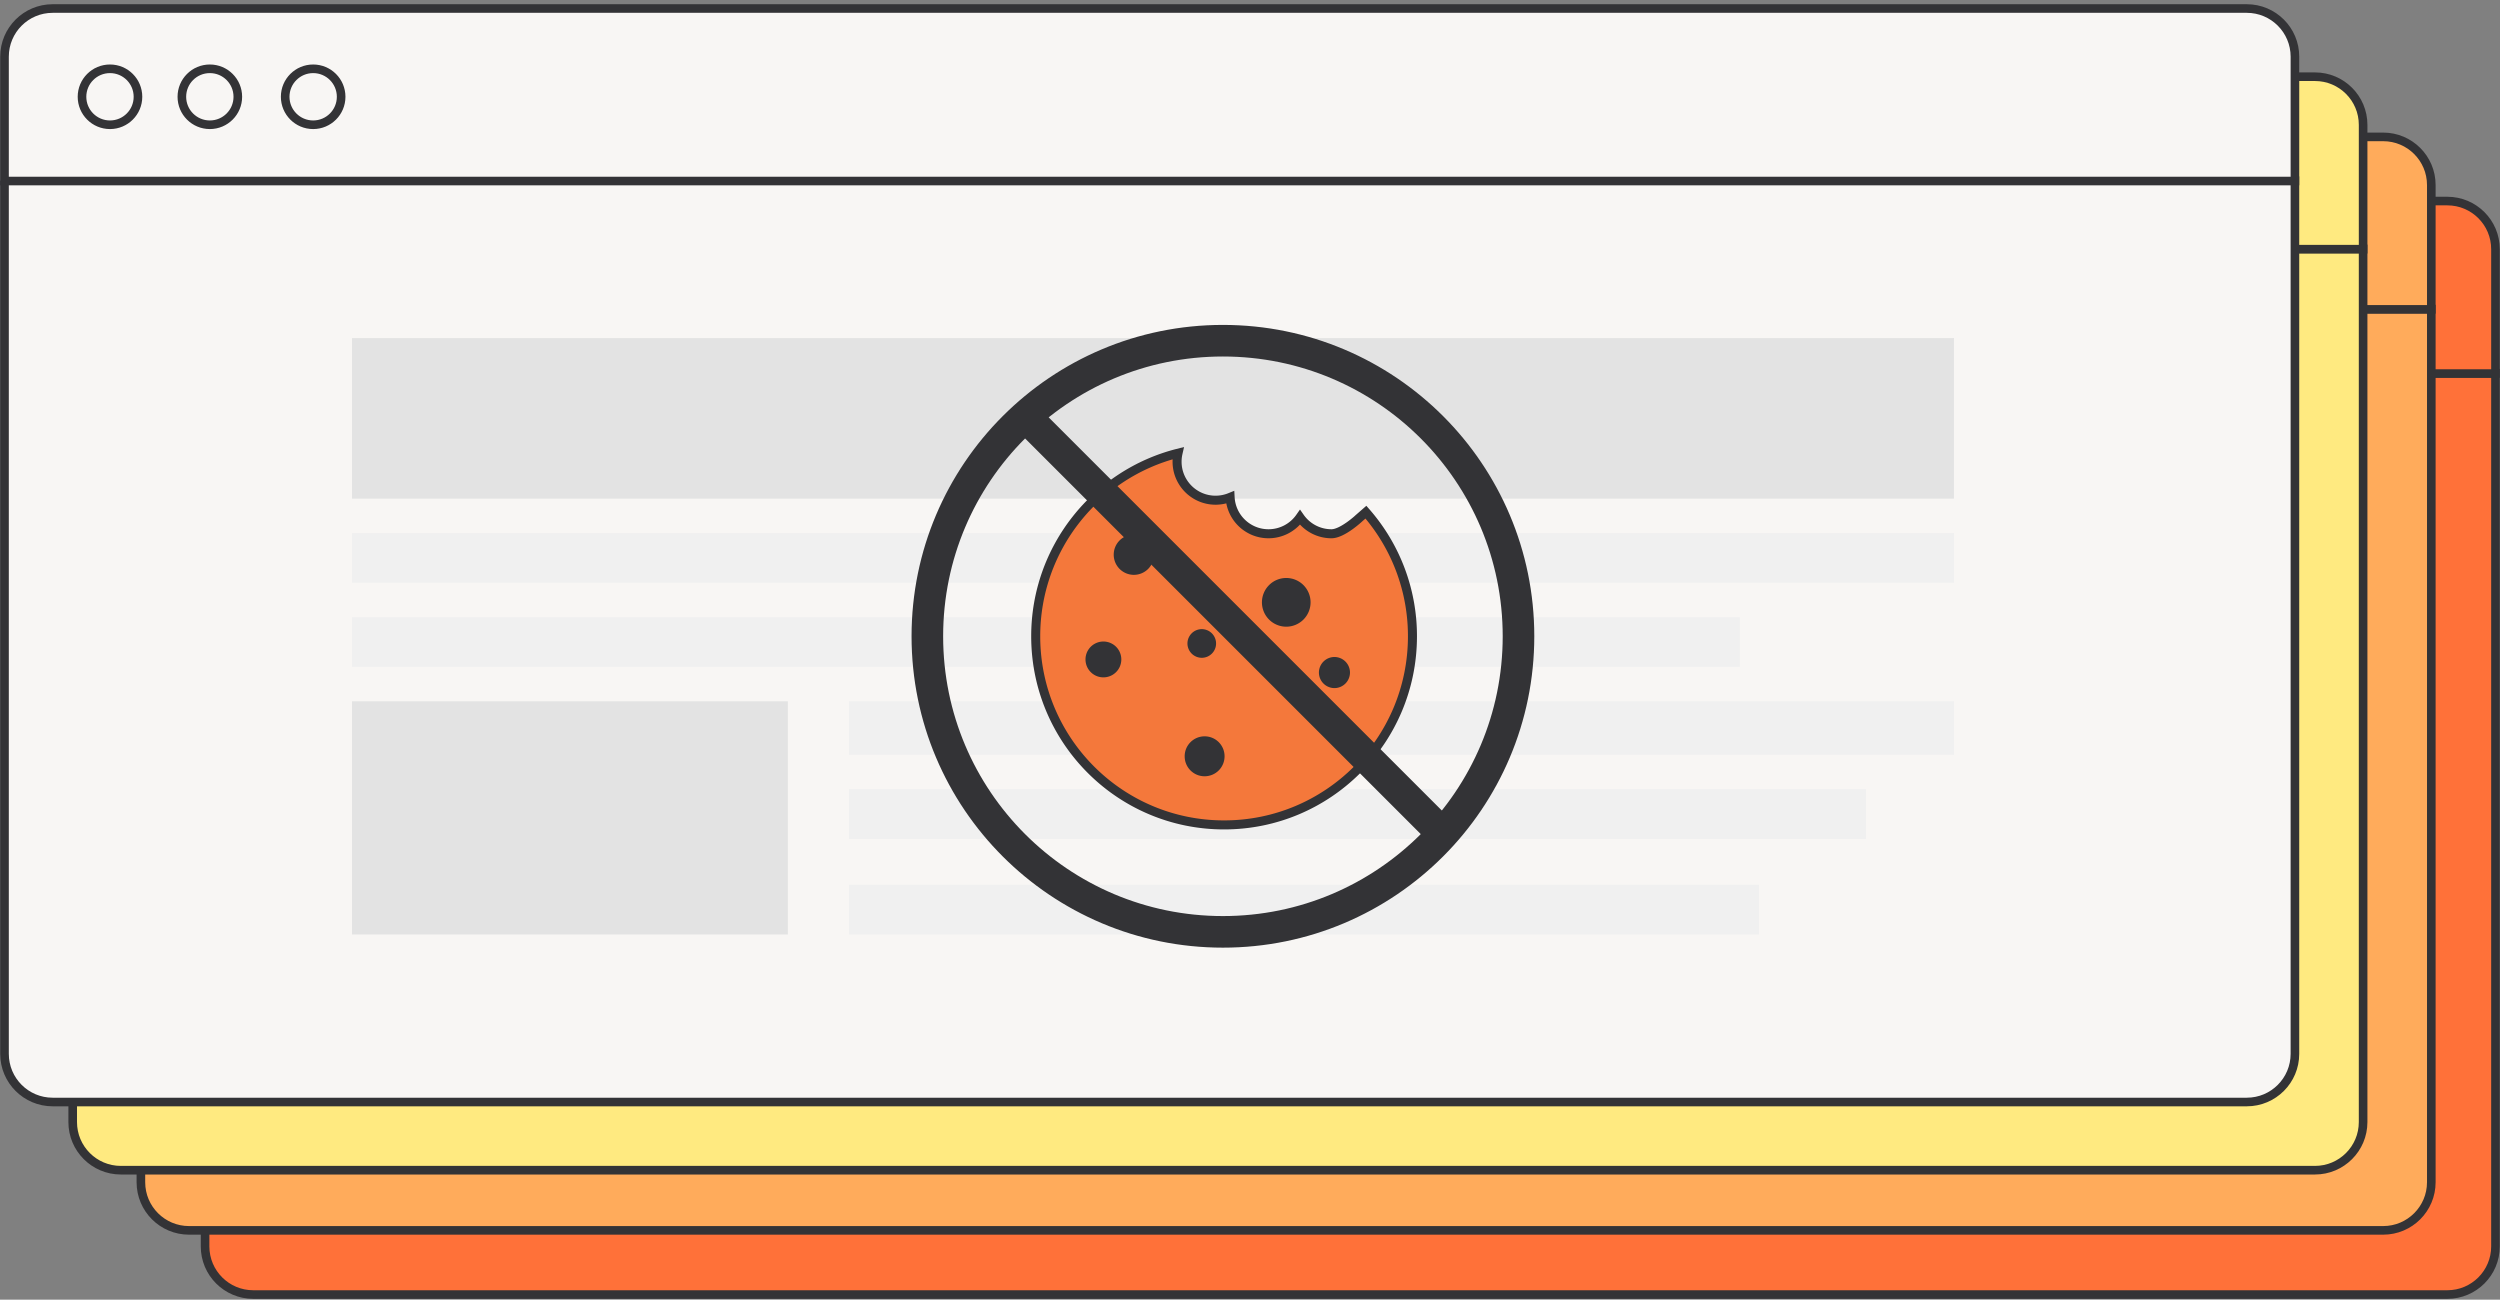 <svg xmlns="http://www.w3.org/2000/svg" width="554" height="288" fill="none" viewBox="0 0 554 288"><rect x="0" y="0" width="554" height="288" fill="#808080" stroke="none"/><path fill="#A77FFA" d="m201.928 63.123-25.35.025-.866-13.523 30.038.363-3.822 13.135Z"/><path fill="#A77FFA" stroke="#333336" stroke-linecap="round" stroke-linejoin="round" stroke-width="1.125" d="M181.296 75.224a3.594 3.594 0 1 0 0-7.188 3.594 3.594 0 0 0 0 7.188ZM198.677 75.224a3.594 3.594 0 1 0 .001-7.189 3.594 3.594 0 0 0-.001 7.19Z"/><path stroke="#333336" stroke-linecap="round" stroke-linejoin="round" stroke-width="1.125" d="m170.778 44.556 4.432.261 1.367 18.33 25.35-.026 3.822-13.134-30.038-.363M198.893 68.043l-18.302-.053a4.2 4.2 0 0 1-3.96-4.427"/><path fill="#FF7139" stroke="#333336" stroke-width="1.908" d="M45.444 82.715h507.555v193.489c0 5.891-4.775 10.667-10.666 10.667H56.11c-5.89 0-10.666-4.776-10.666-10.667V82.714Z"/><path fill="#FF7139" stroke="#333336" stroke-width="1.908" d="M45.444 55.221c0-5.89 4.775-10.666 10.666-10.666h486.223c5.891 0 10.666 4.775 10.666 10.666v27.556H45.444V55.22Z"/><circle cx="68.817" cy="64.112" r="6.201" stroke="#333336" stroke-width="1.908"/><circle cx="90.945" cy="64.112" r="6.201" stroke="#333336" stroke-width="1.908"/><circle cx="113.841" cy="64.112" r="6.201" stroke="#333336" stroke-width="1.908"/><path fill="#A77FFA" d="m187.706 48.9-25.35.026-.866-13.523 30.038.363-3.822 13.135Z"/><path fill="#A77FFA" stroke="#333336" stroke-linecap="round" stroke-linejoin="round" stroke-width="1.125" d="M167.074 61.002a3.594 3.594 0 1 0 0-7.188 3.594 3.594 0 0 0 0 7.188ZM184.455 61.002a3.594 3.594 0 1 0 .001-7.188 3.594 3.594 0 0 0-.001 7.188Z"/><path stroke="#333336" stroke-linecap="round" stroke-linejoin="round" stroke-width="1.125" d="m156.556 30.334 4.432.262 1.367 18.33 25.35-.026 3.822-13.135-30.038-.363M184.671 53.821l-18.302-.053a4.2 4.2 0 0 1-3.96-4.427"/><path fill="#FFAB5B" stroke="#333336" stroke-width="1.908" d="M31.222 68.494h507.556v193.489c0 5.891-4.776 10.667-10.667 10.667H41.889c-5.891 0-10.667-4.776-10.667-10.667V68.494Z"/><path fill="#FFAB5B" stroke="#333336" stroke-width="1.908" d="M31.222 41c0-5.89 4.776-10.666 10.666-10.666h486.223c5.891 0 10.666 4.776 10.666 10.667v27.555H31.222V41.001Z"/><circle cx="54.595" cy="49.89" r="6.201" stroke="#333336" stroke-width="1.908"/><circle cx="76.724" cy="49.89" r="6.201" stroke="#333336" stroke-width="1.908"/><circle cx="99.619" cy="49.89" r="6.201" stroke="#333336" stroke-width="1.908"/><path fill="#A77FFA" d="m172.595 35.567-25.35.025-.866-13.523 30.038.363-3.822 13.135Z"/><path fill="#A77FFA" stroke="#333336" stroke-linecap="round" stroke-linejoin="round" stroke-width="1.125" d="M151.963 47.667a3.594 3.594 0 1 0 0-7.188 3.594 3.594 0 0 0 0 7.188ZM169.345 47.667a3.594 3.594 0 1 0 0-7.188 3.594 3.594 0 0 0 0 7.188Z"/><path stroke="#333336" stroke-linecap="round" stroke-linejoin="round" stroke-width="1.125" d="m141.445 17 4.433.262 1.367 18.33 25.349-.026 3.823-13.135-30.039-.363M169.56 40.487l-18.301-.053a4.204 4.204 0 0 1-3.96-4.427"/><path fill="#FFEA80" stroke="#333336" stroke-width="1.908" d="M16.11 55.161h507.556V248.65c0 5.891-4.776 10.667-10.667 10.667H26.777c-5.891 0-10.667-4.776-10.667-10.667V55.161Z"/><path fill="#FFEA80" stroke="#333336" stroke-width="1.908" d="M16.112 27.668C16.112 21.777 20.887 17 26.778 17h486.223c5.891 0 10.666 4.776 10.666 10.667v27.555H16.112V27.668Z"/><circle cx="39.484" cy="36.557" r="6.201" stroke="#333336" stroke-width="1.908"/><circle cx="61.613" cy="36.557" r="6.201" stroke="#333336" stroke-width="1.908"/><circle cx="84.509" cy="36.557" r="6.201" stroke="#333336" stroke-width="1.908"/><path fill="#A77FFA" d="m157.483 20.456-25.349.025-.867-13.523 30.039.363-3.823 13.135Z"/><path fill="#A77FFA" stroke="#333336" stroke-linecap="round" stroke-linejoin="round" stroke-width="1.125" d="M136.851 32.557a3.594 3.594 0 1 0 .001-7.189 3.594 3.594 0 0 0-.001 7.19ZM154.233 32.557a3.594 3.594 0 1 0 .001-7.189 3.594 3.594 0 0 0-.001 7.19Z"/><path stroke="#333336" stroke-linecap="round" stroke-linejoin="round" stroke-width="1.125" d="m126.333 1.889 4.433.261 1.367 18.33 25.349-.026 3.823-13.134-30.039-.363M154.449 25.376l-18.302-.053a4.2 4.2 0 0 1-3.96-4.428"/><path fill="#F8F6F4" stroke="#333336" stroke-width="1.908" d="M1 40.049h507.555v193.489c0 5.891-4.775 10.667-10.666 10.667H11.666C5.776 244.205 1 239.429 1 233.538V40.048Z"/><path fill="#F8F6F4" stroke="#333336" stroke-width="1.908" d="M1 12.555C1 6.665 5.776 1.89 11.667 1.89h486.222c5.891 0 10.667 4.775 10.667 10.666v27.556H1V12.555Z"/><circle cx="24.373" cy="21.446" r="6.201" stroke="#333336" stroke-width="1.908"/><circle cx="46.501" cy="21.446" r="6.201" stroke="#333336" stroke-width="1.908"/><circle cx="69.397" cy="21.446" r="6.201" stroke="#333336" stroke-width="1.908"/><path fill="#E3E3E3" d="M78 74.914h355v35.585H78z"/><path fill="#F0F0F0" d="M78 118.124h355v11.014H78zM78 136.764h307.554v11.014H78zM188.143 155.403H433v11.862H188.143z"/><path fill="#E3E3E3" d="M78 155.403h96.587v51.683H78z"/><path fill="#F0F0F0" d="M188.143 174.891h225.37v11.014h-225.37zM188.143 196.071H389.79v11.014H188.143z"/><path fill="#F4783B" stroke="#333336" stroke-width="2" d="M301.29 114.714s-3.758 3.567-6.238 3.567a8.503 8.503 0 0 1-6.974-3.628 8.506 8.506 0 0 1-6.975 3.628c-4.555 0-8.268-3.567-8.508-8.068a8.536 8.536 0 0 1-3.232.632c-4.705 0-8.523-3.824-8.523-8.536 0-.647.075-1.279.211-1.881-18.113 4.576-31.537 20.999-31.537 40.569 0 23.092 18.685 41.804 41.743 41.804 23.059 0 41.743-18.712 41.743-41.804a41.654 41.654 0 0 0-10.312-27.503l-1.398 1.22Z"/><path fill="#333336" d="M251.266 127.388a4.468 4.468 0 0 0 4.464-4.471 4.468 4.468 0 0 0-4.464-4.471 4.468 4.468 0 0 0-4.465 4.471 4.468 4.468 0 0 0 4.465 4.471ZM266.311 145.769a3.175 3.175 0 0 0 3.172-3.177 3.184 3.184 0 0 0-3.172-3.176 3.184 3.184 0 0 0-3.172 3.176 3.184 3.184 0 0 0 3.172 3.177ZM244.515 150.105a3.968 3.968 0 0 0 3.969-3.975 3.968 3.968 0 1 0-7.937 0 3.968 3.968 0 0 0 3.968 3.975ZM288.844 137.294a5.403 5.403 0 0 0 0-7.632 5.383 5.383 0 0 0-7.621 0 5.403 5.403 0 0 0 0 7.632 5.384 5.384 0 0 0 7.621 0ZM295.714 152.483a3.454 3.454 0 0 0 3.443-3.447 3.454 3.454 0 0 0-3.443-3.447 3.453 3.453 0 0 0-3.442 3.447 3.453 3.453 0 0 0 3.442 3.447ZM266.944 172.022a4.42 4.42 0 0 0 4.419-4.425 4.41 4.41 0 0 0-4.419-4.426 4.411 4.411 0 0 0-4.42 4.426 4.411 4.411 0 0 0 4.42 4.425Z"/><circle cx="271" cy="141" r="65.5" stroke="#333336" stroke-width="7"/><path stroke="#333336" stroke-width="7" d="m226.475 91.525 94 94"/></svg>
